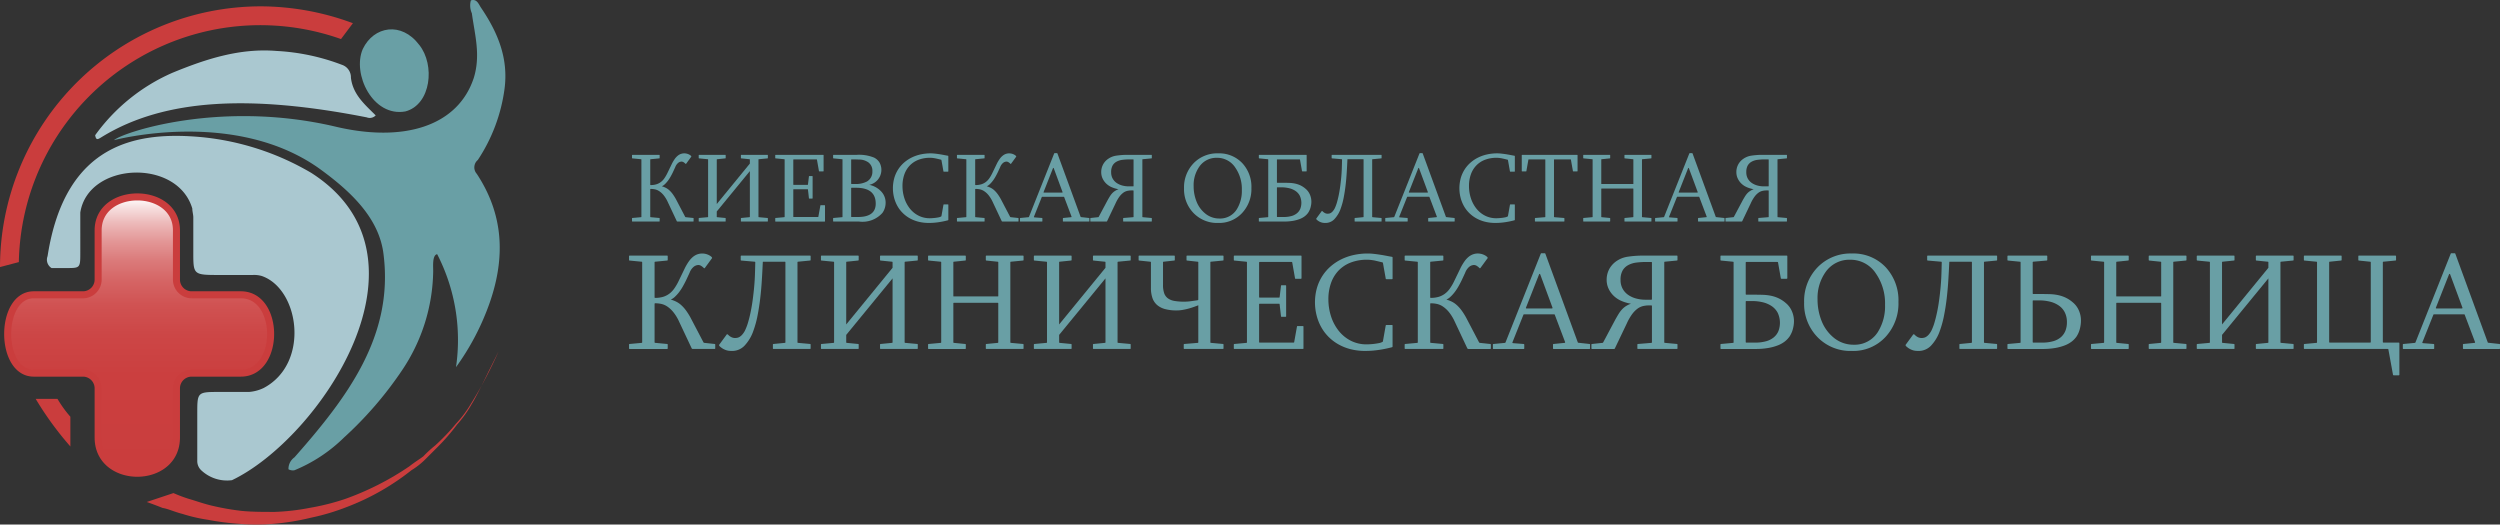 <svg xmlns="http://www.w3.org/2000/svg" xmlns:xlink="http://www.w3.org/1999/xlink" viewBox="0 0 252.196 52.915"><rect x="0" y="0" width="252.196" height="52.915" fill="#333333" stroke="none"/><defs><linearGradient id="a" x1="39.438" y1="63.59" x2="39.438" y2="91.465" gradientTransform="matrix(1, 0, 0, -1, 0, 169.89)" gradientUnits="userSpaceOnUse"><stop offset="0" stop-color="#ca3d3d"/><stop offset="0.355" stop-color="#cb3f3f"/><stop offset="0.5" stop-color="#cc4646"/><stop offset="0.607" stop-color="#d05252"/><stop offset="0.695" stop-color="#d56464"/><stop offset="0.772" stop-color="#db7b7b"/><stop offset="0.84" stop-color="#e39797"/><stop offset="0.903" stop-color="#ecb8b8"/><stop offset="0.959" stop-color="#f6dede"/><stop offset="1" stop-color="#fff"/></linearGradient></defs><title>logo_ru_new</title><path d="M30.2,84.4a0.989,0.989,0,0,0,.4,1.2h1.5c1.4,0,1.4,0,1.4-1.6V80c0.8-5.1,9.8-5.5,11.3-.4,0,0.3.1,0.6,0.1,0.9V84c0,2.3,0,2.3,2.7,2.3h3.3a2.769,2.769,0,0,1,.9.1c3.8,1.3,4.9,8.8.2,11.3a4.191,4.191,0,0,1-1.5.4H47.3c-2,0-2,.1-2,2.2v4.8a1.268,1.268,0,0,0,.4.9,3.792,3.792,0,0,0,3.1,1c8.8-4.2,21.3-22.5,8-31a26.942,26.942,0,0,0-11-3.6C39.4,71.8,32,72.8,30.2,84.4Z" transform="translate(-25.4 -58.56)" fill="#aac8d0"/><path d="M49.7,88.3h-5a1.538,1.538,0,0,1-1.5-1.5v-5c0-4.5-7.9-4.5-7.9,0v5a1.538,1.538,0,0,1-1.5,1.5h-5c-3.5,0-3.5,7.9,0,7.9h5a1.538,1.538,0,0,1,1.5,1.5v5c0,4.8,7.9,4.8,7.9,0v-5a1.538,1.538,0,0,1,1.5-1.5h5C53.7,96.2,53.7,88.3,49.7,88.3Z" transform="translate(-25.4 -58.56)" stroke="#ca3d3d" stroke-miterlimit="10" stroke-width="0.709" fill="url(#a)"/><path d="M42.9,108.3a13.78,13.78,0,0,0,1.6.6c0.7,0.2,1.5.5,2.4,0.7a24.996,24.996,0,0,0,2.9.5c1,0.1,2.2.1,3.3,0.1a22.099,22.099,0,0,0,3.5-.4,23.69,23.69,0,0,0,3.6-.9,28.367,28.367,0,0,0,6.5-3.3c0.5-.4,1-0.7,1.4-1a11.985,11.985,0,0,1,1.2-1.1,21.315,21.315,0,0,0,2.1-2.2,11.538,11.538,0,0,0,1.5-2A41.728,41.728,0,0,0,75.7,94l-1,2s-1.3,2.7-1.7,3.3a11.905,11.905,0,0,1-1.5,2.1,20.526,20.526,0,0,1-2,2.3l-1.2,1.2a7.551,7.551,0,0,1-1.4,1.1,24.394,24.394,0,0,1-6.5,3.7,22.594,22.594,0,0,1-3.7,1.1,23.758,23.758,0,0,1-3.7.6,20.445,20.445,0,0,1-3.5,0,26.071,26.071,0,0,1-3.1-.4,16.653,16.653,0,0,1-2.6-.6c-0.8-.2-1.4-0.5-2-0.6-1-.4-1.6-0.6-1.6-0.6l2.7-.9h0ZM27.3,85l-1.9.5A26.332,26.332,0,0,1,51.7,59.2,26.858,26.858,0,0,1,61,60.9l-1.2,1.6A24.364,24.364,0,0,0,27.3,85C27.3,85.2,27.3,84.8,27.3,85Zm5.2,18.6v-3a11.796,11.796,0,0,1-1.3-1.8H29a32.722,32.722,0,0,0,3.5,4.8" transform="translate(-25.4 -58.56)" fill="#ca3d3d"/><path d="M76.3,67.5c0.4-3.1-.7-5.7-2.4-8.2-0.2-.3-0.4-0.9-1-0.7a1.95,1.95,0,0,0,.1,1.3c0.3,2.2.9,4.2,0.2,6.5-1.6,4.9-7.1,6.6-14.1,4.9-11.7-2.7-21.5.7-22.2,1.4,0,0,12.3-3.3,20.9,3,3,2.2,5.9,4.9,6.3,8.6,1,8.2-3.7,14.4-9,20.4a1.425,1.425,0,0,0-.6,1.2,0.918,0.918,0,0,0,.6.1,15.557,15.557,0,0,0,5-3.3A37.247,37.247,0,0,0,65.9,96a18.313,18.313,0,0,0,3.2-10.1c0-.5-0.1-1.6.4-1.7a18.876,18.876,0,0,1,1.9,11.4,25.4,25.4,0,0,0,3.4-6.5c1.6-4.6,1.4-8.9-1.3-13a0.972,0.972,0,0,1,.1-1.4A17.06,17.06,0,0,0,76.3,67.5Z" transform="translate(-25.4 -58.56)" fill="#699fa5"/><path d="M67.7,63.1c-1.8-2.4-4.6-1.9-5.7.4-1.1,2.5,1,6.9,4.3,6.3C68.9,69.1,69.3,65.1,67.7,63.1Z" transform="translate(-25.4 -58.56)" fill="#699fa5"/><path d="M35,72.2a19,19,0,0,1,7.8-6.3c3.4-1.4,6.8-2.5,10.5-2.2a21.639,21.639,0,0,1,6.6,1.4,1.325,1.325,0,0,1,.9,1.3c0.2,1.7,1.4,2.7,2.5,3.8a0.823,0.823,0,0,1-.9.2c-11.7-2.3-20.3-1.9-26.6,1.9C35.3,72.6,35.1,72.8,35,72.2Z" transform="translate(-25.4 -58.56)" fill="#aac8d0"/><g style="isolation:isolate"><path d="M91.895,74.181a0.043,0.043,0,0,1,.049.049v0.259a0.043,0.043,0,0,1-.049.049l-0.85.083a0.043,0.043,0,0,0-.049.049v2.51a0.04,0.04,0,0,0,.039.049,1.984,1.984,0,0,0,.564-0.073,1.445,1.445,0,0,0,.447-0.22,1.586,1.586,0,0,0,.354-0.361,3.837,3.837,0,0,0,.295-0.493L93.185,75.07a3.663,3.663,0,0,1,.286-0.478,1.594,1.594,0,0,1,.3-0.324,1.072,1.072,0,0,1,.32-0.182,1.06,1.06,0,0,1,.344-0.056,1.101,1.101,0,0,1,.164.015,1.05,1.05,0,0,1,.19.049,0.943,0.943,0,0,1,.181.086,0.701,0.701,0,0,1,.144.109,0.138,0.138,0,0,1,.022.047,0.032,0.032,0,0,1-.012.046l-0.488.669a0.113,0.113,0,0,1-.039.039,0.04,0.04,0,0,1-.039,0,1.063,1.063,0,0,0-.198-0.164,0.403,0.403,0,0,0-.212-0.065,0.568,0.568,0,0,0-.322.12,1.004,1.004,0,0,0-.308.441l-0.249.537c-0.075.153-.155,0.305-0.242,0.457a3.525,3.525,0,0,1-.276.414,2.602,2.602,0,0,1-.295.325,1.018,1.018,0,0,1-.29.195A2.425,2.425,0,0,1,92.55,77.5a1.571,1.571,0,0,1,.361.246,2.496,2.496,0,0,1,.339.376,4.755,4.755,0,0,1,.335.527l0.933,1.782a0.084,0.084,0,0,0,.068.039l0.728,0.078a0.047,0.047,0,0,1,.054.054v0.259a0.046,0.046,0,0,1-.054.049H93.746a0.097,0.097,0,0,1-.073-0.039l-0.908-1.929a3.238,3.238,0,0,0-.43-0.703,1.949,1.949,0,0,0-.44-0.398,1.261,1.261,0,0,0-.435-0.182,2.212,2.212,0,0,0-.415-0.041,0.043,0.043,0,0,0-.049.049v2.754a0.043,0.043,0,0,0,.049.049l0.85,0.078a0.045,0.045,0,0,1,.049.054v0.259a0.043,0.043,0,0,1-.049.049h-2.69a0.043,0.043,0,0,1-.049-0.049V80.602a0.045,0.045,0,0,1,.049-0.054l0.85-.078a0.043,0.043,0,0,0,.049-0.049V74.67a0.043,0.043,0,0,0-.049-0.049l-0.85-.083a0.043,0.043,0,0,1-.049-0.049V74.23a0.043,0.043,0,0,1,.049-0.049h2.69Z" transform="translate(-25.4 -58.56)" fill="#699fa5"/><path d="M98.556,74.181a0.043,0.043,0,0,1,.049.049v0.259a0.043,0.043,0,0,1-.049.049l-0.801.083a0.043,0.043,0,0,0-.049.049v4.473l3.315-4.053a0.06,0.06,0,0,0,.024-0.049V74.67a0.046,0.046,0,0,0-.054-0.049l-0.801-.083a0.043,0.043,0,0,1-.049-0.049V74.23a0.043,0.043,0,0,1,.049-0.049h2.622a0.043,0.043,0,0,1,.049.049v0.259a0.043,0.043,0,0,1-.049.049l-0.85.083a0.043,0.043,0,0,0-.049.049v5.752a0.043,0.043,0,0,0,.049.049l0.85,0.078a0.045,0.045,0,0,1,.049.054v0.259a0.043,0.043,0,0,1-.049.049h-2.622a0.043,0.043,0,0,1-.049-0.049V80.602a0.045,0.045,0,0,1,.049-0.054l0.801-.078a0.046,0.046,0,0,0,.054-0.049v-4.6l-3.32,4.048a0.065,0.065,0,0,0-.02.049v0.503a0.043,0.043,0,0,0,.049.049l0.801,0.078a0.045,0.045,0,0,1,.049.054v0.259a0.043,0.043,0,0,1-.049.049H95.934a0.043,0.043,0,0,1-.049-0.049V80.602a0.045,0.045,0,0,1,.049-0.054l0.85-.078a0.043,0.043,0,0,0,.049-0.049V74.67a0.043,0.043,0,0,0-.049-0.049l-0.85-.083a0.043,0.043,0,0,1-.049-0.049V74.23a0.043,0.043,0,0,1,.049-0.049h2.622Z" transform="translate(-25.4 -58.56)" fill="#699fa5"/><path d="M108.434,74.181a0.043,0.043,0,0,1,.049.049v1.567a0.045,0.045,0,0,1-.049.054h-0.371a0.039,0.039,0,0,1-.049-0.039l-0.2-1.133a0.039,0.039,0,0,0-.049-0.039h-2.29a0.043,0.043,0,0,0-.049.049V77.16a0.043,0.043,0,0,0,.049.049h1.377c0.036,0,.054-0.013.054-0.039l0.098-.81a0.039,0.039,0,0,1,.049-0.039h0.273a0.043,0.043,0,0,1,.049.049v2.173a0.043,0.043,0,0,1-.049.049h-0.273a0.039,0.039,0,0,1-.049-0.039l-0.098-.859a0.044,0.044,0,0,0-.054-0.044h-1.377a0.045,0.045,0,0,0-.049.054v2.7a0.043,0.043,0,0,0,.049.049h2.427c0.036,0,.054-0.013.054-0.039l0.2-1.113a0.039,0.039,0,0,1,.049-0.039h0.371a0.043,0.043,0,0,1,.049.049v1.553a0.043,0.043,0,0,1-.049.049h-4.922a0.043,0.043,0,0,1-.049-0.049V80.602a0.045,0.045,0,0,1,.049-0.054l0.85-.078a0.043,0.043,0,0,0,.049-0.049V74.65a0.058,0.058,0,0,0-.049-0.029l-0.85-.083a0.043,0.043,0,0,1-.049-0.049V74.23a0.043,0.043,0,0,1,.049-0.049h4.78Z" transform="translate(-25.4 -58.56)" fill="#699fa5"/><path d="M111.822,74.181a3.975,3.975,0,0,1,1.753.278,1.348,1.348,0,0,1,.527.464,1.488,1.488,0,0,1,.21.796,1.547,1.547,0,0,1-1.221,1.489,2.227,2.227,0,0,1,1.152.615,1.63,1.63,0,0,1,.498,1.187,1.784,1.784,0,0,1-.317,1.02,2.69,2.69,0,0,1-2.373.879h-2.559a0.043,0.043,0,0,1-.049-0.049V80.602a0.045,0.045,0,0,1,.049-0.054l0.85-.078a0.043,0.043,0,0,0,.049-0.049V74.67a0.043,0.043,0,0,0-.049-0.049l-0.85-.083a0.043,0.043,0,0,1-.049-0.049V74.23a0.043,0.043,0,0,1,.049-0.049h2.329Zm-0.557,2.891a0.043,0.043,0,0,0,.049.049h0.308a2.433,2.433,0,0,0,1.23-.249,1.127,1.127,0,0,0,.552-1.04,1.036,1.036,0,0,0-.396-0.884,1.609,1.609,0,0,0-.933-0.293l-0.381-.015h-0.381a0.043,0.043,0,0,0-.049.049v2.383Zm0,3.33a0.043,0.043,0,0,0,.049.049h0.63q1.797,0,1.797-1.353,0-1.597-1.987-1.597h-0.44a0.043,0.043,0,0,0-.049.049v2.852Z" transform="translate(-25.4 -58.56)" fill="#699fa5"/><path d="M119.283,74.03a3.828,3.828,0,0,1,.41.024c0.153,0.017.308,0.037,0.464,0.06,0.156,0.025.31,0.052,0.461,0.081s0.282,0.054.393,0.073a0.052,0.052,0,0,1,.054.049v1.514a0.046,0.046,0,0,1-.054.049H120.626a0.067,0.067,0,0,1-.039-0.01,0.034,0.034,0,0,1-.015-0.029l-0.2-1.123a0.057,0.057,0,0,0-.039-0.049c-0.059-.013-0.133-0.031-0.225-0.054s-0.185-.045-0.281-0.065-0.195-.039-0.298-0.052a2.412,2.412,0,0,0-.295-0.02,3.223,3.223,0,0,0-1.189.205,2.4,2.4,0,0,0-.876.581,2.502,2.502,0,0,0-.542.9,3.454,3.454,0,0,0-.185,1.155,3.951,3.951,0,0,0,.195,1.25,3.303,3.303,0,0,0,.557,1.04,2.635,2.635,0,0,0,.872.708,2.459,2.459,0,0,0,1.13.259c0.072,0,.16-0.003.264-0.01s0.207-.017.31-0.029,0.204-.029.305-0.049a0.894,0.894,0,0,0,.259-0.088,0.068,0.068,0,0,0,.039-0.054l0.2-1.128a0.039,0.039,0,0,1,.015-0.024,0.053,0.053,0,0,1,.039-0.015h0.386a0.046,0.046,0,0,1,.054.049v1.509a0.063,0.063,0,0,1-.054.049q-0.166.044-.366,0.088c-0.133.029-.279,0.057-0.437,0.083s-0.328.048-.51,0.066-0.384.026-.606,0.026a4.231,4.231,0,0,1-1.028-.12,3.569,3.569,0,0,1-.886-0.346,3.285,3.285,0,0,1-.72-0.543,3.17,3.17,0,0,1-.53-0.697,3.566,3.566,0,0,1-.335-0.84,3.878,3.878,0,0,1,.02-1.985,3.276,3.276,0,0,1,.396-0.874,3.197,3.197,0,0,1,.606-0.695,3.563,3.563,0,0,1,.769-0.506,3.979,3.979,0,0,1,.906-0.31A4.734,4.734,0,0,1,119.283,74.03Z" transform="translate(-25.4 -58.56)" fill="#699fa5"/><path d="M124.674,74.181a0.043,0.043,0,0,1,.049.049v0.259a0.043,0.043,0,0,1-.049.049l-0.85.083a0.043,0.043,0,0,0-.049.049v2.51a0.04,0.04,0,0,0,.039.049,1.984,1.984,0,0,0,.564-0.073,1.445,1.445,0,0,0,.447-0.22,1.586,1.586,0,0,0,.354-0.361,3.837,3.837,0,0,0,.295-0.493l0.488-1.011a3.663,3.663,0,0,1,.286-0.478,1.594,1.594,0,0,1,.3-0.324,1.072,1.072,0,0,1,.32-0.182,1.06,1.06,0,0,1,.344-0.056,1.101,1.101,0,0,1,.164.015,1.05,1.05,0,0,1,.19.049,0.943,0.943,0,0,1,.181.086,0.701,0.701,0,0,1,.144.109,0.138,0.138,0,0,1,.022.047,0.032,0.032,0,0,1-.012.046l-0.488.669a0.113,0.113,0,0,1-.039.039,0.04,0.04,0,0,1-.039,0,1.063,1.063,0,0,0-.198-0.164,0.403,0.403,0,0,0-.212-0.065,0.568,0.568,0,0,0-.322.12,1.004,1.004,0,0,0-.308.441l-0.249.537c-0.075.153-.155,0.305-0.242,0.457a3.525,3.525,0,0,1-.276.414,2.602,2.602,0,0,1-.295.325,1.018,1.018,0,0,1-.29.195,2.425,2.425,0,0,1,.386.149,1.571,1.571,0,0,1,.361.246,2.496,2.496,0,0,1,.339.376,4.755,4.755,0,0,1,.335.527l0.933,1.782a0.084,0.084,0,0,0,.068.039l0.728,0.078a0.047,0.047,0,0,1,.054.054v0.259a0.046,0.046,0,0,1-.054.049h-1.567a0.097,0.097,0,0,1-.073-0.039l-0.908-1.929a3.238,3.238,0,0,0-.43-0.703,1.949,1.949,0,0,0-.44-0.398,1.261,1.261,0,0,0-.435-0.182,2.212,2.212,0,0,0-.415-0.041,0.043,0.043,0,0,0-.049.049v2.754a0.043,0.043,0,0,0,.049.049l0.85,0.078a0.045,0.045,0,0,1,.049.054v0.259a0.043,0.043,0,0,1-.049.049h-2.69a0.043,0.043,0,0,1-.049-0.049V80.602a0.045,0.045,0,0,1,.049-0.054l0.85-.078a0.043,0.043,0,0,0,.049-0.049V74.67a0.043,0.043,0,0,0-.049-0.049l-0.85-.083a0.043,0.043,0,0,1-.049-0.049V74.23a0.043,0.043,0,0,1,.049-0.049h2.69Z" transform="translate(-25.4 -58.56)" fill="#699fa5"/><path d="M132.672,80.91a0.043,0.043,0,0,1-.049-0.049V80.602a0.045,0.045,0,0,1,.049-0.054l0.781-.078a0.04,0.04,0,0,0,.039-0.02,0.064,0.064,0,0,0,0-.049L132.75,78.439a0.052,0.052,0,0,0-.039-0.029h-2.178a0.057,0.057,0,0,0-.039.029l-0.791,1.982c-0.016.042,0,.065,0.049,0.068l0.752,0.059a0.048,0.048,0,0,1,.049.054v0.259a0.043,0.043,0,0,1-.049.049h-2.163a0.043,0.043,0,0,1-.049-0.049V80.602a0.045,0.045,0,0,1,.049-0.054l0.82-.078a0.057,0.057,0,0,0,.039-0.029l2.544-6.401a0.052,0.052,0,0,1,.039-0.029h0.249a0.057,0.057,0,0,1,.039.029l2.339,6.392a0.041,0.041,0,0,0,.044.029l0.796,0.088a0.044,0.044,0,0,1,.044.054v0.259a0.046,0.046,0,0,1-.054.049h-2.568ZM131.7,75.529a0.052,0.052,0,0,0-.039-0.029,0.038,0.038,0,0,0-.039.029L130.68,77.922c-0.02.046-.005,0.068,0.044,0.068H132.53c0.052,0,.07-0.022.054-0.068Z" transform="translate(-25.4 -58.56)" fill="#699fa5"/><path d="M141.544,74.181a0.043,0.043,0,0,1,.049.049v0.259a0.043,0.043,0,0,1-.049.049l-0.855.083a0.043,0.043,0,0,0-.049.049v5.752a0.043,0.043,0,0,0,.049.049l0.855,0.078a0.045,0.045,0,0,1,.049.054v0.259a0.043,0.043,0,0,1-.049.049h-2.793a0.043,0.043,0,0,1-.049-0.049V80.602a0.045,0.045,0,0,1,.049-0.054l0.952-.078a0.043,0.043,0,0,0,.049-0.049V77.809a0.034,0.034,0,0,0-.015-0.029,0.057,0.057,0,0,0-.034-0.01H139.542a1.89,1.89,0,0,0-.435.049,1.117,1.117,0,0,0-.4.19,1.876,1.876,0,0,0-.386.396,3.738,3.738,0,0,0-.381.664l-0.859,1.802a0.07,0.07,0,0,1-.068.039H135.44a0.043,0.043,0,0,1-.049-0.049V80.602a0.045,0.045,0,0,1,.049-0.054l0.732-.078a0.07,0.07,0,0,0,.068-0.039l0.879-1.65q0.112-.201.222-0.381a2.242,2.242,0,0,1,.234-0.32,1.483,1.483,0,0,1,.29-0.248,1.641,1.641,0,0,1,.376-0.184,2.943,2.943,0,0,1-.725-0.217,1.844,1.844,0,0,1-.552-0.381,1.74,1.74,0,0,1-.352-0.516A1.509,1.509,0,0,1,136.49,75.92a1.594,1.594,0,0,1,.703-1.338,1.892,1.892,0,0,1,.833-0.322,7.399,7.399,0,0,1,1.135-.078h2.383Zm-4.053,1.748a1.29,1.29,0,0,0,.156.652,1.332,1.332,0,0,0,.405.44,1.914,1.914,0,0,0,.564.254,2.474,2.474,0,0,0,.647.085h0.449a0.04,0.04,0,0,0,.039-0.049V74.689a0.043,0.043,0,0,0-.049-0.049h-0.361a5.501,5.501,0,0,0-.715.044,1.65,1.65,0,0,0-.591.185,1.03,1.03,0,0,0-.4.391A1.331,1.331,0,0,0,137.491,75.93Z" transform="translate(-25.4 -58.56)" fill="#699fa5"/><path d="M148.282,74.03a3.195,3.195,0,0,1,2.446.996,3.496,3.496,0,0,1,.913,2.495,3.545,3.545,0,0,1-.918,2.505,3.164,3.164,0,0,1-2.441,1.025,3.301,3.301,0,0,1-2.471-.991,3.435,3.435,0,0,1-.967-2.5,3.5,3.5,0,0,1,.952-2.52A3.297,3.297,0,0,1,148.282,74.03Zm-0.117.449a2.083,2.083,0,0,0-1.772.884,3.232,3.232,0,0,0-.581,1.958,4.153,4.153,0,0,0,.283,1.548,2.929,2.929,0,0,0,.928,1.262,2.214,2.214,0,0,0,1.392.472,1.971,1.971,0,0,0,1.738-.908,3.493,3.493,0,0,0,.522-1.973,3.771,3.771,0,0,0-.659-2.251A2.176,2.176,0,0,0,148.165,74.479Z" transform="translate(-25.4 -58.56)" fill="#699fa5"/><path d="M157.164,74.181a0.043,0.043,0,0,1,.049.049v1.567a0.045,0.045,0,0,1-.049.054H156.793a0.067,0.067,0,0,1-.029-0.01,0.031,0.031,0,0,1-.02-0.029l-0.2-1.133a0.034,0.034,0,0,0-.015-0.029,0.068,0.068,0,0,0-.039-0.01h-2.227a0.043,0.043,0,0,0-.049.049V76.95a0.043,0.043,0,0,0,.049.049h0.488q0.371,0,.69.01a3.382,3.382,0,0,1,.606.071,2.488,2.488,0,0,1,.54.18,2.353,2.353,0,0,1,.503.33,1.554,1.554,0,0,1,.446.591,1.796,1.796,0,0,1,.154.728,2.019,2.019,0,0,1-.02.272c-0.014.092-.033,0.19-0.059,0.29a1.767,1.767,0,0,1-.101.286,2.015,2.015,0,0,1-.139.256,1.659,1.659,0,0,1-.337.353,1.956,1.956,0,0,1-.506.283,3.611,3.611,0,0,1-.7.191,5.423,5.423,0,0,1-.928.07h-2.461a0.043,0.043,0,0,1-.049-0.049V80.602a0.045,0.045,0,0,1,.049-0.054l0.85-.078a0.043,0.043,0,0,0,.049-0.049V74.67a0.043,0.043,0,0,0-.049-0.049l-0.85-.083a0.043,0.043,0,0,1-.049-0.049V74.23a0.043,0.043,0,0,1,.049-0.049h4.722Zm-2.9,6.27h0.61a2.927,2.927,0,0,0,.817-0.1,1.49,1.49,0,0,0,.56-0.291,1.161,1.161,0,0,0,.324-0.449,1.685,1.685,0,0,0-.049-1.291,1.304,1.304,0,0,0-.43-0.491,1.913,1.913,0,0,0-.64-0.28,3.226,3.226,0,0,0-.783-0.091h-0.41a0.045,0.045,0,0,0-.049.054v2.891A0.043,0.043,0,0,0,154.264,80.451Z" transform="translate(-25.4 -58.56)" fill="#699fa5"/><path d="M164.723,74.181a0.043,0.043,0,0,1,.049.049v0.259a0.043,0.043,0,0,1-.049.049l-0.85.083a0.043,0.043,0,0,0-.049.049v5.752a0.043,0.043,0,0,0,.049.049l0.85,0.078a0.045,0.045,0,0,1,.049.054v0.259a0.043,0.043,0,0,1-.049.049h-2.622a0.043,0.043,0,0,1-.049-0.049V80.602a0.045,0.045,0,0,1,.049-0.054l0.801-.078a0.046,0.046,0,0,0,.054-0.049V74.67a0.046,0.046,0,0,0-.054-0.049h-1.548c-0.02,0-.029.017-0.029,0.049q-0.029.649-.071,1.316c-0.027.443-.066,0.878-0.117,1.301s-0.113.829-.19,1.219a7.143,7.143,0,0,1-.29,1.066,2.958,2.958,0,0,1-.657,1.108,1.236,1.236,0,0,1-.886.371c-0.065,0-.135-0.003-0.208-0.01a0.976,0.976,0,0,1-.231-0.052,1.208,1.208,0,0,1-.237-0.109,1.313,1.313,0,0,1-.231-0.181,0.161,0.161,0,0,1-.024-0.039,0.073,0.073,0,0,1,.015-0.073l0.518-.708a0.054,0.054,0,0,1,.06-0.029,0.112,0.112,0,0,1,.042.02,0.825,0.825,0,0,0,.264.195,0.595,0.595,0,0,0,.234.054,0.898,0.898,0,0,0,.19-0.02,0.52,0.52,0,0,0,.178-0.08,0.867,0.867,0,0,0,.176-0.162,1.537,1.537,0,0,0,.169-0.246,3.601,3.601,0,0,0,.231-0.601q0.105-.352.19-0.767t0.146-.864q0.061-.45.105-0.921t0.059-.925q0.015-.454.024-0.864a0.084,0.084,0,0,0-.01-0.029,0.04,0.04,0,0,0-.039-0.02l-0.952-.083a0.043,0.043,0,0,1-.049-0.049V74.23a0.043,0.043,0,0,1,.049-0.049h4.941Z" transform="translate(-25.4 -58.56)" fill="#699fa5"/><path d="M169.523,80.91a0.043,0.043,0,0,1-.049-0.049V80.602a0.045,0.045,0,0,1,.049-0.054l0.781-.078a0.04,0.04,0,0,0,.039-0.02,0.069,0.069,0,0,0,0-.049l-0.742-1.963a0.054,0.054,0,0,0-.039-0.029h-2.178a0.056,0.056,0,0,0-.039.029l-0.791,1.982c-0.017.042,0,.065,0.049,0.068l0.752,0.059a0.049,0.049,0,0,1,.049.054v0.259a0.043,0.043,0,0,1-.049.049h-2.163a0.043,0.043,0,0,1-.049-0.049V80.602a0.045,0.045,0,0,1,.049-0.054l0.82-.078a0.058,0.058,0,0,0,.039-0.029l2.544-6.401a0.051,0.051,0,0,1,.039-0.029h0.249a0.058,0.058,0,0,1,.039.029l2.339,6.392a0.041,0.041,0,0,0,.044.029l0.796,0.088a0.044,0.044,0,0,1,.044.054v0.259a0.046,0.046,0,0,1-.054.049h-2.568Zm-0.972-5.381a0.054,0.054,0,0,0-.039-0.029,0.038,0.038,0,0,0-.039.029L167.53,77.922c-0.02.046-.005,0.068,0.044,0.068h1.807c0.052,0,.069-0.022.054-0.068Z" transform="translate(-25.4 -58.56)" fill="#699fa5"/><path d="M176.432,74.03a3.842,3.842,0,0,1,.41.024c0.152,0.017.308,0.037,0.464,0.06,0.156,0.025.31,0.052,0.461,0.081s0.282,0.054.394,0.073a0.053,0.053,0,0,1,.054.049v1.514a0.046,0.046,0,0,1-.054.049h-0.386a0.066,0.066,0,0,1-.039-0.01,0.034,0.034,0,0,1-.015-0.029l-0.2-1.123a0.058,0.058,0,0,0-.039-0.049c-0.059-.013-0.134-0.031-0.225-0.054s-0.185-.045-0.281-0.065-0.195-.039-0.298-0.052a2.41,2.41,0,0,0-.295-0.02,3.224,3.224,0,0,0-1.19.205,2.394,2.394,0,0,0-.876.581,2.488,2.488,0,0,0-.542.9,3.442,3.442,0,0,0-.185,1.155,3.937,3.937,0,0,0,.195,1.25,3.283,3.283,0,0,0,.557,1.04,2.634,2.634,0,0,0,.871.708,2.461,2.461,0,0,0,1.131.259c0.071,0,.159-0.003.264-0.01s0.207-.017.31-0.029,0.204-.029.306-0.049a0.904,0.904,0,0,0,.259-0.088,0.069,0.069,0,0,0,.039-0.054l0.2-1.128a0.039,0.039,0,0,1,.015-0.024,0.052,0.052,0,0,1,.039-0.015H178.16a0.046,0.046,0,0,1,.054.049v1.509a0.064,0.064,0,0,1-.054.049q-0.167.044-.366,0.088c-0.134.029-.279,0.057-0.438,0.083s-0.328.048-.51,0.066-0.385.026-.606,0.026a4.235,4.235,0,0,1-1.028-.12,3.566,3.566,0,0,1-.886-0.346,3.276,3.276,0,0,1-.721-0.543,3.152,3.152,0,0,1-.529-0.697,3.567,3.567,0,0,1-.335-0.84,3.892,3.892,0,0,1,.02-1.985,3.276,3.276,0,0,1,.396-0.874,3.21,3.21,0,0,1,.606-0.695,3.566,3.566,0,0,1,.77-0.506,3.975,3.975,0,0,1,.905-0.31A4.738,4.738,0,0,1,176.432,74.03Z" transform="translate(-25.4 -58.56)" fill="#699fa5"/><path d="M184.493,74.181a0.043,0.043,0,0,1,.049.049v1.567a0.045,0.045,0,0,1-.049.054h-0.371a0.039,0.039,0,0,1-.049-0.039l-0.2-1.133a0.039,0.039,0,0,0-.049-0.039h-1.621a0.039,0.039,0,0,0-.039.049v5.732a0.046,0.046,0,0,0,.049.049l0.947,0.078a0.051,0.051,0,0,1,.054.054v0.259a0.046,0.046,0,0,1-.054.049h-2.866a0.045,0.045,0,0,1-.054-0.049V80.602a0.05,0.05,0,0,1,.054-0.054l0.947-.078a0.046,0.046,0,0,0,.049-0.049V74.689a0.04,0.04,0,0,0-.039-0.049H179.63a0.039,0.039,0,0,0-.049.039l-0.2,1.133a0.039,0.039,0,0,1-.049.039h-0.371a0.045,0.045,0,0,1-.049-0.054V74.23a0.043,0.043,0,0,1,.049-0.049h5.532Z" transform="translate(-25.4 -58.56)" fill="#699fa5"/><path d="M185.113,74.23a0.043,0.043,0,0,1,.049-0.049h2.622a0.043,0.043,0,0,1,.049.049v0.259a0.043,0.043,0,0,1-.049.049l-0.801.083a0.043,0.043,0,0,0-.049.049v2.422q0,0.029.015,0.029h3.213a0.044,0.044,0,0,0,.01-0.029V74.67a0.043,0.043,0,0,0-.049-0.049l-0.801-.083a0.043,0.043,0,0,1-.049-0.049V74.23a0.043,0.043,0,0,1,.049-0.049h2.622a0.043,0.043,0,0,1,.049.049v0.259a0.043,0.043,0,0,1-.049.049l-0.855.083a0.043,0.043,0,0,0-.049.049v5.752a0.043,0.043,0,0,0,.049.049l0.855,0.078a0.045,0.045,0,0,1,.049.054v0.259a0.043,0.043,0,0,1-.049.049h-2.622a0.043,0.043,0,0,1-.049-0.049V80.602a0.045,0.045,0,0,1,.049-0.054l0.801-.078a0.043,0.043,0,0,0,.049-0.049v-2.793a0.043,0.043,0,0,0-.049-0.049h-3.14a0.043,0.043,0,0,0-.049.049v2.793a0.043,0.043,0,0,0,.049.049l0.801,0.078a0.045,0.045,0,0,1,.049.054v0.259a0.043,0.043,0,0,1-.049.049h-2.622a0.043,0.043,0,0,1-.049-0.049V80.602a0.045,0.045,0,0,1,.049-0.054l0.85-.078a0.043,0.043,0,0,0,.049-0.049V74.67a0.043,0.043,0,0,0-.049-0.049l-0.85-.083a0.043,0.043,0,0,1-.049-0.049V74.23Z" transform="translate(-25.4 -58.56)" fill="#699fa5"/><path d="M196.744,80.91a0.043,0.043,0,0,1-.049-0.049V80.602a0.045,0.045,0,0,1,.049-0.054l0.781-.078a0.04,0.04,0,0,0,.039-0.02,0.069,0.069,0,0,0,0-.049l-0.742-1.963a0.054,0.054,0,0,0-.039-0.029h-2.178a0.056,0.056,0,0,0-.039.029l-0.791,1.982c-0.017.042,0,.065,0.049,0.068l0.752,0.059a0.049,0.049,0,0,1,.049.054v0.259a0.043,0.043,0,0,1-.049.049h-2.163a0.043,0.043,0,0,1-.049-0.049V80.602a0.045,0.045,0,0,1,.049-0.054l0.82-.078a0.058,0.058,0,0,0,.039-0.029l2.544-6.401a0.051,0.051,0,0,1,.039-0.029h0.249a0.058,0.058,0,0,1,.039.029l2.339,6.392a0.041,0.041,0,0,0,.044.029l0.796,0.088a0.044,0.044,0,0,1,.044.054v0.259a0.046,0.046,0,0,1-.054.049h-2.568Zm-0.972-5.381a0.054,0.054,0,0,0-.039-0.029,0.038,0.038,0,0,0-.039.029l-0.942,2.393c-0.02.046-.005,0.068,0.044,0.068h1.807c0.052,0,.069-0.022.054-0.068Z" transform="translate(-25.4 -58.56)" fill="#699fa5"/><path d="M205.616,74.181a0.043,0.043,0,0,1,.049.049v0.259a0.043,0.043,0,0,1-.049.049l-0.855.083a0.043,0.043,0,0,0-.049.049v5.752a0.043,0.043,0,0,0,.049.049l0.855,0.078a0.045,0.045,0,0,1,.049.054v0.259a0.043,0.043,0,0,1-.049.049h-2.793a0.043,0.043,0,0,1-.049-0.049V80.602a0.045,0.045,0,0,1,.049-0.054l0.952-.078a0.043,0.043,0,0,0,.049-0.049V77.809A0.034,0.034,0,0,0,203.81,77.78a0.059,0.059,0,0,0-.034-0.01h-0.161a1.887,1.887,0,0,0-.435.049,1.113,1.113,0,0,0-.4.19,1.864,1.864,0,0,0-.386.396,3.738,3.738,0,0,0-.381.664l-0.859,1.802a0.07,0.07,0,0,1-.068.039h-1.572a0.043,0.043,0,0,1-.049-0.049V80.602a0.045,0.045,0,0,1,.049-0.054l0.732-.078a0.07,0.07,0,0,0,.068-0.039l0.879-1.65q0.111-.201.222-0.381a2.242,2.242,0,0,1,.234-0.32,1.472,1.472,0,0,1,.291-0.248,1.622,1.622,0,0,1,.376-0.184,2.947,2.947,0,0,1-.726-0.217,1.85,1.85,0,0,1-.552-0.381,1.74,1.74,0,0,1-.352-0.516,1.509,1.509,0,0,1-.124-0.615,1.594,1.594,0,0,1,.703-1.338,1.892,1.892,0,0,1,.832-0.322,7.406,7.406,0,0,1,1.136-.078h2.383Zm-4.053,1.748a1.285,1.285,0,0,0,.156.652,1.327,1.327,0,0,0,.405.44,1.911,1.911,0,0,0,.564.254,2.475,2.475,0,0,0,.647.085h0.449a0.04,0.04,0,0,0,.039-0.049V74.689a0.043,0.043,0,0,0-.049-0.049h-0.361a5.514,5.514,0,0,0-.716.044,1.653,1.653,0,0,0-.591.185,1.033,1.033,0,0,0-.4.391A1.337,1.337,0,0,0,201.564,75.93Z" transform="translate(-25.4 -58.56)" fill="#699fa5"/></g><g style="isolation:isolate"><g style="isolation:isolate"><path d="M92.69,84.345a0.06,0.06,0,0,1,.068.068v0.362a0.06,0.06,0,0,1-.068.068L91.501,84.96a0.06,0.06,0,0,0-.068.068v3.514a0.055,0.055,0,0,0,.055.068,2.774,2.774,0,0,0,.79-0.102,2.032,2.032,0,0,0,.625-0.308,2.229,2.229,0,0,0,.496-0.506,5.363,5.363,0,0,0,.414-0.69l0.684-1.415a5.163,5.163,0,0,1,.4-0.67,2.303,2.303,0,0,1,.42-0.455,1.509,1.509,0,0,1,.448-0.252,1.467,1.467,0,0,1,.482-0.079,1.537,1.537,0,0,1,.229.021,1.408,1.408,0,0,1,.267.068,1.518,1.518,0,0,1,.253.119,1.087,1.087,0,0,1,.202.154,0.185,0.185,0,0,1,.031.065c0.011,0.035.006,0.057-.017,0.065l-0.684.936a0.152,0.152,0,0,1-.055.055,0.06,0.06,0,0,1-.055,0,1.4,1.4,0,0,0-.277-0.229,0.547,0.547,0,0,0-.297-0.093,0.8,0.8,0,0,0-.451.167,1.414,1.414,0,0,0-.431.619l-0.349.752c-0.105.214-.218,0.428-0.338,0.639a4.795,4.795,0,0,1-.386.582,3.769,3.769,0,0,1-.414.454,1.409,1.409,0,0,1-.407.273,3.467,3.467,0,0,1,.54.208,2.274,2.274,0,0,1,.506.346,3.477,3.477,0,0,1,.475.526,6.657,6.657,0,0,1,.468.738l1.306,2.495a0.119,0.119,0,0,0,.096.055l1.019,0.109a0.067,0.067,0,0,1,.075.075v0.362a0.063,0.063,0,0,1-.075.068H95.281a0.137,0.137,0,0,1-.102-0.055l-1.272-2.7a4.481,4.481,0,0,0-.602-0.984,2.814,2.814,0,0,0-.615-0.558,1.77,1.77,0,0,0-.608-0.252,3.038,3.038,0,0,0-.581-0.059,0.06,0.06,0,0,0-.068.068v3.856a0.06,0.06,0,0,0,.068.068L92.69,93.259a0.064,0.064,0,0,1,.068.075v0.362a0.06,0.06,0,0,1-.068.068H88.924a0.06,0.06,0,0,1-.068-0.068V93.334a0.064,0.064,0,0,1,.068-0.075l1.19-.109a0.06,0.06,0,0,0,.068-0.068V85.029a0.06,0.06,0,0,0-.068-0.068l-1.19-.116a0.06,0.06,0,0,1-.068-0.068V84.413a0.06,0.06,0,0,1,.068-0.068H92.69Z" transform="translate(-25.4 -58.56)" fill="#699fa5"/><path d="M107.107,84.345a0.06,0.06,0,0,1,.068.068v0.362a0.06,0.06,0,0,1-.068.068l-1.19.116a0.06,0.06,0,0,0-.068.068v8.053a0.06,0.06,0,0,0,.068.068l1.19,0.109a0.064,0.064,0,0,1,.068.075v0.362a0.06,0.06,0,0,1-.068.068h-3.671a0.06,0.06,0,0,1-.068-0.068V93.334a0.064,0.064,0,0,1,.068-0.075l1.121-.109a0.063,0.063,0,0,0,.075-0.068V85.029a0.063,0.063,0,0,0-.075-0.068h-2.167c-0.027,0-.041.022-0.041,0.068q-0.041.91-.099,1.842-0.058.935-.164,1.822T101.82,90.398a10.024,10.024,0,0,1-.407,1.494,4.14,4.14,0,0,1-.919,1.552,1.73,1.73,0,0,1-1.241.52c-0.091,0-.188-0.005-0.29-0.014a1.409,1.409,0,0,1-.325-0.071,1.786,1.786,0,0,1-.332-0.154,1.831,1.831,0,0,1-.325-0.253,0.218,0.218,0,0,1-.034-0.055,0.102,0.102,0,0,1,.021-0.102l0.725-.991a0.079,0.079,0,0,1,.085-0.041,0.152,0.152,0,0,1,.058.027,1.161,1.161,0,0,0,.369.273,0.856,0.856,0,0,0,.328.075A1.208,1.208,0,0,0,99.8,92.63a0.729,0.729,0,0,0,.25-0.113,1.237,1.237,0,0,0,.246-0.225,2.256,2.256,0,0,0,.236-0.346,5.038,5.038,0,0,0,.325-0.841q0.147-.492.267-1.073t0.205-1.21q0.086-.628.147-1.288t0.082-1.296q0.021-.636.034-1.21a0.105,0.105,0,0,0-.014-0.041,0.055,0.055,0,0,0-.055-0.027l-1.333-.116a0.06,0.06,0,0,1-.068-0.068V84.413a0.06,0.06,0,0,1,.068-0.068h6.918Z" transform="translate(-25.4 -58.56)" fill="#699fa5"/><path d="M111.954,84.345a0.06,0.06,0,0,1,.068.068v0.362a0.06,0.06,0,0,1-.068.068l-1.121.116a0.06,0.06,0,0,0-.068.068V91.29l4.642-5.674a0.084,0.084,0,0,0,.034-0.068v-0.52a0.063,0.063,0,0,0-.075-0.068l-1.121-.116a0.06,0.06,0,0,1-.068-0.068V84.413a0.06,0.06,0,0,1,.068-0.068h3.671a0.06,0.06,0,0,1,.068.068v0.362a0.06,0.06,0,0,1-.068.068l-1.19.116a0.06,0.06,0,0,0-.068.068v8.053a0.06,0.06,0,0,0,.068.068l1.19,0.109a0.064,0.064,0,0,1,.068.075v0.362a0.06,0.06,0,0,1-.068.068h-3.671a0.06,0.06,0,0,1-.068-0.068V93.334a0.064,0.064,0,0,1,.068-0.075l1.121-.109a0.063,0.063,0,0,0,.075-0.068V86.642l-4.648,5.667a0.094,0.094,0,0,0-.027.068v0.704a0.06,0.06,0,0,0,.068.068l1.121,0.109a0.064,0.064,0,0,1,.068.075v0.362a0.06,0.06,0,0,1-.068.068h-3.671a0.06,0.06,0,0,1-.068-0.068V93.334a0.064,0.064,0,0,1,.068-0.075l1.19-.109a0.06,0.06,0,0,0,.068-0.068V85.029a0.06,0.06,0,0,0-.068-0.068l-1.19-.116a0.06,0.06,0,0,1-.068-0.068V84.413a0.06,0.06,0,0,1,.068-0.068h3.671Z" transform="translate(-25.4 -58.56)" fill="#699fa5"/><path d="M119.022,84.413a0.06,0.06,0,0,1,.068-0.068h3.671a0.06,0.06,0,0,1,.068.068v0.362a0.06,0.06,0,0,1-.068.068l-1.121.116a0.06,0.06,0,0,0-.068.068v3.391q0,0.041.021,0.041h4.498a0.054,0.054,0,0,0,.014-0.041V85.029a0.06,0.06,0,0,0-.068-0.068l-1.121-.116a0.06,0.06,0,0,1-.068-0.068V84.413a0.06,0.06,0,0,1,.068-0.068h3.671a0.06,0.06,0,0,1,.068.068v0.362a0.06,0.06,0,0,1-.068.068L127.39,84.96a0.06,0.06,0,0,0-.068.068v8.053a0.06,0.06,0,0,0,.068.068l1.196,0.109a0.064,0.064,0,0,1,.068.075v0.362a0.06,0.06,0,0,1-.068.068H124.915a0.06,0.06,0,0,1-.068-0.068V93.334a0.064,0.064,0,0,1,.068-0.075l1.121-.109a0.06,0.06,0,0,0,.068-0.068v-3.91a0.06,0.06,0,0,0-.068-0.068h-4.396a0.06,0.06,0,0,0-.068.068v3.91a0.06,0.06,0,0,0,.068.068l1.121,0.109a0.064,0.064,0,0,1,.068.075v0.362a0.06,0.06,0,0,1-.068.068h-3.671a0.06,0.06,0,0,1-.068-0.068V93.334a0.064,0.064,0,0,1,.068-0.075L120.28,93.15a0.06,0.06,0,0,0,.068-0.068V85.029A0.06,0.06,0,0,0,120.28,84.96l-1.19-.116a0.06,0.06,0,0,1-.068-0.068V84.413Z" transform="translate(-25.4 -58.56)" fill="#699fa5"/><path d="M133.433,84.345a0.06,0.06,0,0,1,.068.068v0.362a0.06,0.06,0,0,1-.068.068l-1.121.116a0.06,0.06,0,0,0-.068.068V91.29l4.642-5.674a0.084,0.084,0,0,0,.034-0.068v-0.52a0.063,0.063,0,0,0-.075-0.068l-1.121-.116a0.06,0.06,0,0,1-.068-0.068V84.413a0.06,0.06,0,0,1,.068-0.068h3.671a0.06,0.06,0,0,1,.068.068v0.362a0.06,0.06,0,0,1-.068.068l-1.19.116a0.06,0.06,0,0,0-.068.068v8.053a0.06,0.06,0,0,0,.068.068l1.19,0.109a0.064,0.064,0,0,1,.068.075v0.362a0.06,0.06,0,0,1-.068.068h-3.671a0.06,0.06,0,0,1-.068-0.068V93.334a0.064,0.064,0,0,1,.068-0.075l1.121-.109a0.063,0.063,0,0,0,.075-0.068V86.642l-4.648,5.667a0.094,0.094,0,0,0-.027.068v0.704a0.06,0.06,0,0,0,.068.068l1.121,0.109a0.064,0.064,0,0,1,.068.075v0.362a0.06,0.06,0,0,1-.068.068h-3.671a0.06,0.06,0,0,1-.068-0.068V93.334a0.064,0.064,0,0,1,.068-0.075l1.19-.109a0.06,0.06,0,0,0,.068-0.068V85.029a0.06,0.06,0,0,0-.068-0.068l-1.19-.116a0.06,0.06,0,0,1-.068-0.068V84.413a0.06,0.06,0,0,1,.068-0.068h3.671Z" transform="translate(-25.4 -58.56)" fill="#699fa5"/><path d="M143.844,84.345a0.06,0.06,0,0,1,.068.068v0.362a0.06,0.06,0,0,1-.068.068l-1.046.116a0.063,0.063,0,0,0-.075.068v2.256a2.571,2.571,0,0,0,.12.861,1.066,1.066,0,0,0,.379.516,1.577,1.577,0,0,0,.666.26,5.546,5.546,0,0,0,.967.072c0.064,0,.149-0.002.256-0.007s0.221-.015.342-0.03,0.247-.033.379-0.052,0.257-.036.376-0.055a0.089,0.089,0,0,0,.075-0.068V85.029a0.063,0.063,0,0,0-.075-0.068l-1.046-.116a0.06,0.06,0,0,1-.068-0.068V84.413a0.06,0.06,0,0,1,.068-0.068h3.596a0.06,0.06,0,0,1,.068.068v0.362a0.06,0.06,0,0,1-.068.068l-1.19.116a0.06,0.06,0,0,0-.068.068v8.053a0.06,0.06,0,0,0,.068.068l1.19,0.109a0.064,0.064,0,0,1,.068.075v0.362a0.06,0.06,0,0,1-.068.068h-3.876a0.06,0.06,0,0,1-.068-0.068V93.334a0.064,0.064,0,0,1,.068-0.075l1.326-.109a0.063,0.063,0,0,0,.075-0.068V89.356c-0.141.055-.298,0.112-0.472,0.175-0.173.06-.353,0.117-0.54,0.167s-0.38.093-.581,0.126a3.439,3.439,0,0,1-.595.052,4.358,4.358,0,0,1-1.176-.14,2.033,2.033,0,0,1-.807-0.421,1.645,1.645,0,0,1-.461-0.708,3.121,3.121,0,0,1-.147-1.015V85.029a0.06,0.06,0,0,0-.068-0.068l-1.107-.116a0.06,0.06,0,0,1-.068-0.068V84.413a0.06,0.06,0,0,1,.068-0.068h3.514Z" transform="translate(-25.4 -58.56)" fill="#699fa5"/><path d="M156.627,84.345a0.06,0.06,0,0,1,.068.068v2.194a0.064,0.064,0,0,1-.068.075h-0.52a0.056,0.056,0,0,1-.068-0.055l-0.28-1.586a0.055,0.055,0,0,0-.068-0.055h-3.206a0.061,0.061,0,0,0-.068.068v3.459a0.061,0.061,0,0,0,.068.068h1.928c0.051,0,.075-0.019.075-0.055l0.137-1.135a0.056,0.056,0,0,1,.068-0.055h0.383a0.06,0.06,0,0,1,.068.068V90.45a0.06,0.06,0,0,1-.068.068h-0.383a0.056,0.056,0,0,1-.068-0.055L154.487,89.26a0.061,0.061,0,0,0-.075-0.061h-1.928a0.064,0.064,0,0,0-.068.075v3.78a0.061,0.061,0,0,0,.068.068h3.397c0.051,0,.075-0.019.075-0.055l0.28-1.559a0.056,0.056,0,0,1,.068-0.055h0.52a0.06,0.06,0,0,1,.068.068v2.174a0.06,0.06,0,0,1-.068.068h-6.891a0.06,0.06,0,0,1-.068-0.068V93.334a0.064,0.064,0,0,1,.068-0.075l1.19-.109a0.06,0.06,0,0,0,.068-0.068v-8.08a0.08,0.08,0,0,0-.068-0.041l-1.19-.116a0.06,0.06,0,0,1-.068-0.068V84.413a0.06,0.06,0,0,1,.068-0.068h6.692Z" transform="translate(-25.4 -58.56)" fill="#699fa5"/><path d="M163.388,84.133a5.568,5.568,0,0,1,.574.034c0.215,0.022.431,0.051,0.649,0.086,0.219,0.033.435,0.071,0.646,0.112s0.396,0.075.55,0.102a0.073,0.073,0,0,1,.075.068v2.119a0.063,0.063,0,0,1-.075.068h-0.54a0.101,0.101,0,0,1-.055-0.014,0.045,0.045,0,0,1-.021-0.041l-0.28-1.572a0.079,0.079,0,0,0-.055-0.068c-0.082-.019-0.186-0.043-0.315-0.075s-0.259-.062-0.393-0.093-0.273-.053-0.417-0.071a3.225,3.225,0,0,0-.414-0.027,4.51,4.51,0,0,0-1.664.287,3.373,3.373,0,0,0-1.228.814,3.519,3.519,0,0,0-.759,1.262,4.824,4.824,0,0,0-.26,1.616,5.56,5.56,0,0,0,.273,1.75,4.611,4.611,0,0,0,.779,1.456,3.699,3.699,0,0,0,1.221.991,3.45,3.45,0,0,0,1.582.362c0.101,0,.224-0.005.369-0.014s0.291-.022.435-0.041,0.286-.041.427-0.068a1.242,1.242,0,0,0,.362-0.123,0.092,0.092,0,0,0,.055-0.075l0.28-1.579a0.057,0.057,0,0,1,.021-0.034,0.074,0.074,0,0,1,.055-0.021h0.54a0.063,0.063,0,0,1,.075.068v2.112a0.088,0.088,0,0,1-.075.068q-0.231.061-.513,0.123t-0.611.116c-0.222.036-.459,0.067-0.715,0.092s-0.537.038-.848,0.038a5.958,5.958,0,0,1-1.438-.167,4.986,4.986,0,0,1-1.241-.486,4.589,4.589,0,0,1-1.008-.758,4.499,4.499,0,0,1-.742-0.979,4.952,4.952,0,0,1-.468-1.176,5.41,5.41,0,0,1,.027-2.778,4.598,4.598,0,0,1,.554-1.224,4.535,4.535,0,0,1,.848-0.975,5.049,5.049,0,0,1,1.076-.707,5.535,5.535,0,0,1,1.269-.434A6.521,6.521,0,0,1,163.388,84.133Z" transform="translate(-25.4 -58.56)" fill="#699fa5"/><path d="M170.935,84.345a0.06,0.06,0,0,1,.068.068v0.362a0.06,0.06,0,0,1-.068.068l-1.19.116a0.061,0.061,0,0,0-.068.068v3.514a0.055,0.055,0,0,0,.055.068,2.778,2.778,0,0,0,.79-0.102,2.029,2.029,0,0,0,.625-0.308,2.221,2.221,0,0,0,.496-0.506,5.308,5.308,0,0,0,.413-0.69l0.684-1.415a5.162,5.162,0,0,1,.4-0.67,2.302,2.302,0,0,1,.42-0.455,1.511,1.511,0,0,1,.448-0.252,1.464,1.464,0,0,1,.481-0.079,1.538,1.538,0,0,1,.23.021,1.408,1.408,0,0,1,.267.068,1.536,1.536,0,0,1,.253.119,1.1,1.1,0,0,1,.201.154,0.183,0.183,0,0,1,.031.065c0.011,0.035.006,0.057-.018,0.065l-0.684.936a0.145,0.145,0,0,1-.055.055,0.06,0.06,0,0,1-.055,0,1.397,1.397,0,0,0-.276-0.229,0.549,0.549,0,0,0-.298-0.093,0.803,0.803,0,0,0-.451.167,1.422,1.422,0,0,0-.431.619l-0.349.752c-0.104.214-.218,0.428-0.338,0.639a4.855,4.855,0,0,1-.387.582,3.808,3.808,0,0,1-.413.454,1.411,1.411,0,0,1-.407.273,3.43,3.43,0,0,1,.54.208,2.263,2.263,0,0,1,.506.346,3.505,3.505,0,0,1,.476.526A6.659,6.659,0,0,1,173.3,90.6l1.306,2.495a0.12,0.12,0,0,0,.096.055l1.019,0.109a0.066,0.066,0,0,1,.075.075v0.362a0.063,0.063,0,0,1-.075.068h-2.194a0.139,0.139,0,0,1-.102-0.055l-1.272-2.7a4.462,4.462,0,0,0-.602-0.984,2.814,2.814,0,0,0-.615-0.558,1.766,1.766,0,0,0-.608-0.252,3.03,3.03,0,0,0-.581-0.059,0.061,0.061,0,0,0-.068.068v3.856a0.061,0.061,0,0,0,.068.068l1.19,0.109a0.064,0.064,0,0,1,.068.075v0.362a0.06,0.06,0,0,1-.068.068H167.168a0.061,0.061,0,0,1-.068-0.068V93.334a0.064,0.064,0,0,1,.068-0.075l1.19-.109a0.06,0.06,0,0,0,.068-0.068V85.029a0.06,0.06,0,0,0-.068-0.068l-1.19-.116a0.061,0.061,0,0,1-.068-0.068V84.413a0.061,0.061,0,0,1,.068-0.068h3.767Z" transform="translate(-25.4 -58.56)" fill="#699fa5"/><path d="M182.132,93.765a0.061,0.061,0,0,1-.068-0.068V93.334a0.064,0.064,0,0,1,.068-0.075l1.094-.109a0.054,0.054,0,0,0,.055-0.027,0.083,0.083,0,0,0,0-.068l-1.039-2.748a0.072,0.072,0,0,0-.055-0.041h-3.049a0.084,0.084,0,0,0-.055.041l-1.107,2.775c-0.022.06,0,.091,0.068,0.096l1.053,0.082a0.068,0.068,0,0,1,.068.075v0.362a0.06,0.06,0,0,1-.068.068h-3.028A0.061,0.061,0,0,1,176,93.697V93.334a0.064,0.064,0,0,1,.068-0.075l1.148-.109a0.082,0.082,0,0,0,.055-0.041l3.562-8.962a0.075,0.075,0,0,1,.055-0.041h0.349a0.082,0.082,0,0,1,.055.041l3.274,8.948a0.059,0.059,0,0,0,.061.041l1.114,0.123a0.061,0.061,0,0,1,.061.075v0.362a0.063,0.063,0,0,1-.075.068h-3.596Zm-1.36-7.533a0.072,0.072,0,0,0-.055-0.041,0.054,0.054,0,0,0-.055.041l-1.319,3.35c-0.027.064-.007,0.096,0.061,0.096h2.529c0.073,0,.099-0.032.075-0.096Z" transform="translate(-25.4 -58.56)" fill="#699fa5"/><path d="M194.553,84.345a0.06,0.06,0,0,1,.068.068v0.362a0.06,0.06,0,0,1-.068.068l-1.196.116a0.061,0.061,0,0,0-.068.068v8.053a0.061,0.061,0,0,0,.068.068l1.196,0.109a0.064,0.064,0,0,1,.068.075v0.362a0.06,0.06,0,0,1-.068.068h-3.91a0.061,0.061,0,0,1-.068-0.068V93.334a0.064,0.064,0,0,1,.068-0.075l1.333-.109a0.06,0.06,0,0,0,.068-0.068V89.424a0.045,0.045,0,0,0-.021-0.041,0.086,0.086,0,0,0-.048-0.014H191.75a2.604,2.604,0,0,0-.608.068,1.591,1.591,0,0,0-.56.267,2.61,2.61,0,0,0-.54.554,5.261,5.261,0,0,0-.533.93L188.305,93.71a0.098,0.098,0,0,1-.096.055h-2.201a0.061,0.061,0,0,1-.068-0.068V93.334a0.064,0.064,0,0,1,.068-0.075l1.025-.109a0.098,0.098,0,0,0,.096-0.055l1.23-2.311q0.158-.28.311-0.533a2.959,2.959,0,0,1,.328-0.447,2.109,2.109,0,0,1,.406-0.35,2.418,2.418,0,0,1,.526-0.256,4.029,4.029,0,0,1-1.015-.305,2.542,2.542,0,0,1-.772-0.533,2.402,2.402,0,0,1-.492-0.721,2.119,2.119,0,0,1-.175-0.861,2.293,2.293,0,0,1,.239-1.029,2.316,2.316,0,0,1,.745-0.844,2.669,2.669,0,0,1,1.166-.451,10.248,10.248,0,0,1,1.589-.109h3.336Zm-5.674,2.447a1.797,1.797,0,0,0,.219.912,1.829,1.829,0,0,0,.567.615,2.586,2.586,0,0,0,.79.355,3.429,3.429,0,0,0,.905.12h0.629a0.055,0.055,0,0,0,.055-0.068V85.056a0.06,0.06,0,0,0-.068-0.068H191.47a7.684,7.684,0,0,0-1.001.061,2.325,2.325,0,0,0-.827.26,1.431,1.431,0,0,0-.56.547A1.864,1.864,0,0,0,188.879,86.792Z" transform="translate(-25.4 -58.56)" fill="#699fa5"/></g><g style="isolation:isolate"><path d="M205.634,84.345a0.06,0.06,0,0,1,.068.068v2.194a0.064,0.064,0,0,1-.068.075h-0.52a0.115,0.115,0,0,1-.041-0.014,0.044,0.044,0,0,1-.027-0.041l-0.28-1.586a0.045,0.045,0,0,0-.021-0.041,0.098,0.098,0,0,0-.055-0.014h-3.117a0.061,0.061,0,0,0-.068.068v3.165a0.061,0.061,0,0,0,.068.068h0.684q0.52,0,.968.014a4.754,4.754,0,0,1,.848.099,3.45,3.45,0,0,1,.755.254,3.21,3.21,0,0,1,.704.461,2.184,2.184,0,0,1,.626.827,2.517,2.517,0,0,1,.215,1.019,2.663,2.663,0,0,1-.027.379,3.38,3.38,0,0,1-.082.407,2.407,2.407,0,0,1-.14.399,2.889,2.889,0,0,1-.195.359,2.364,2.364,0,0,1-.472.496,2.801,2.801,0,0,1-.707.397,5.005,5.005,0,0,1-.981.266,7.492,7.492,0,0,1-1.299.1h-3.445a0.061,0.061,0,0,1-.068-0.068V93.334a0.064,0.064,0,0,1,.068-0.075l1.19-.109a0.06,0.06,0,0,0,.068-0.068V85.029a0.06,0.06,0,0,0-.068-0.068l-1.19-.116a0.061,0.061,0,0,1-.068-0.068V84.413a0.061,0.061,0,0,1,.068-0.068h6.61Zm-4.061,8.777h0.855a4.075,4.075,0,0,0,1.145-.141,2.062,2.062,0,0,0,.782-0.406,1.65,1.65,0,0,0,.455-0.629,2.376,2.376,0,0,0-.068-1.809,1.854,1.854,0,0,0-.602-0.686,2.733,2.733,0,0,0-.895-0.394,4.562,4.562,0,0,0-1.098-.126h-0.574a0.064,0.064,0,0,0-.068.075v4.047A0.061,0.061,0,0,0,201.573,93.122Z" transform="translate(-25.4 -58.56)" fill="#699fa5"/><path d="M212.21,84.133a4.473,4.473,0,0,1,3.425,1.395,4.895,4.895,0,0,1,1.278,3.493,4.956,4.956,0,0,1-1.285,3.507,4.428,4.428,0,0,1-3.418,1.435,4.625,4.625,0,0,1-3.459-1.388,4.808,4.808,0,0,1-1.353-3.5,4.9,4.9,0,0,1,1.333-3.527A4.617,4.617,0,0,1,212.21,84.133Zm-0.164.629a2.915,2.915,0,0,0-2.481,1.237,4.525,4.525,0,0,0-.814,2.741,5.829,5.829,0,0,0,.397,2.167,4.122,4.122,0,0,0,1.299,1.768,3.107,3.107,0,0,0,1.948.659,2.76,2.76,0,0,0,2.434-1.272,4.881,4.881,0,0,0,.731-2.762,5.281,5.281,0,0,0-.923-3.151A3.047,3.047,0,0,0,212.046,84.762Z" transform="translate(-25.4 -58.56)" fill="#699fa5"/><path d="M226.798,84.345a0.06,0.06,0,0,1,.068.068v0.362a0.06,0.06,0,0,1-.068.068l-1.19.116a0.061,0.061,0,0,0-.068.068v8.053a0.061,0.061,0,0,0,.068.068l1.19,0.109a0.064,0.064,0,0,1,.068.075v0.362a0.06,0.06,0,0,1-.068.068H223.127a0.061,0.061,0,0,1-.068-0.068V93.334a0.064,0.064,0,0,1,.068-0.075l1.121-.109a0.063,0.063,0,0,0,.075-0.068V85.029a0.063,0.063,0,0,0-.075-0.068h-2.167c-0.027,0-.041.022-0.041,0.068q-0.041.91-.099,1.842-0.059.935-.164,1.822t-0.267,1.705a10.083,10.083,0,0,1-.407,1.494,4.14,4.14,0,0,1-.919,1.552,1.731,1.731,0,0,1-1.241.52c-0.091,0-.188-0.005-0.29-0.014a1.418,1.418,0,0,1-.325-0.071,1.782,1.782,0,0,1-.331-0.154,1.816,1.816,0,0,1-.325-0.253,0.234,0.234,0,0,1-.034-0.055,0.102,0.102,0,0,1,.021-0.102l0.725-.991a0.079,0.079,0,0,1,.086-0.041,0.149,0.149,0,0,1,.058.027,1.172,1.172,0,0,0,.369.273,0.859,0.859,0,0,0,.328.075A1.208,1.208,0,0,0,219.49,92.63a0.735,0.735,0,0,0,.25-0.113,1.265,1.265,0,0,0,.246-0.225,2.256,2.256,0,0,0,.235-0.346,5.036,5.036,0,0,0,.325-0.841q0.146-.492.267-1.073t0.205-1.21q0.085-.628.146-1.288t0.082-1.296q0.021-.636.034-1.21a0.098,0.098,0,0,0-.014-0.041,0.054,0.054,0,0,0-.055-0.027l-1.333-.116a0.061,0.061,0,0,1-.068-0.068V84.413a0.061,0.061,0,0,1,.068-0.068h6.918Z" transform="translate(-25.4 -58.56)" fill="#699fa5"/><path d="M231.85,84.345a0.063,0.063,0,0,1,.075.068v0.362a0.063,0.063,0,0,1-.075.068l-1.326.116a0.061,0.061,0,0,0-.068.068v3.124a0.061,0.061,0,0,0,.068.068h0.684q0.52,0,.968.014a4.754,4.754,0,0,1,.848.099,3.45,3.45,0,0,1,.755.254,3.21,3.21,0,0,1,.704.461,2.189,2.189,0,0,1,.626.824,2.503,2.503,0,0,1,.215,1.022,3.064,3.064,0,0,1-.027.406,3.5,3.5,0,0,1-.082.428,2.644,2.644,0,0,1-.14.414,2.768,2.768,0,0,1-.195.365,2.364,2.364,0,0,1-.472.496,2.801,2.801,0,0,1-.707.397,5.005,5.005,0,0,1-.981.266,7.492,7.492,0,0,1-1.299.1h-3.445a0.061,0.061,0,0,1-.068-0.068V93.334a0.064,0.064,0,0,1,.068-0.075l1.19-.109a0.06,0.06,0,0,0,.068-0.068V85.029a0.06,0.06,0,0,0-.068-0.068l-1.19-.116a0.061,0.061,0,0,1-.068-0.068V84.413a0.061,0.061,0,0,1,.068-0.068h3.876Zm-1.326,8.777h0.855a4.075,4.075,0,0,0,1.145-.141,2.005,2.005,0,0,0,.782-0.413,1.674,1.674,0,0,0,.455-0.653,2.341,2.341,0,0,0,.146-0.851,2.161,2.161,0,0,0-.215-0.995,1.854,1.854,0,0,0-.602-0.686,2.733,2.733,0,0,0-.895-0.394,4.562,4.562,0,0,0-1.098-.126h-0.574a0.061,0.061,0,0,0-.068.068v4.122A0.061,0.061,0,0,0,230.523,93.122Z" transform="translate(-25.4 -58.56)" fill="#699fa5"/><path d="M236.334,84.413a0.061,0.061,0,0,1,.068-0.068h3.671a0.06,0.06,0,0,1,.068.068v0.362a0.06,0.06,0,0,1-.068.068l-1.121.116a0.061,0.061,0,0,0-.068.068v3.391q0,0.041.021,0.041h4.498a0.052,0.052,0,0,0,.014-0.041V85.029a0.06,0.06,0,0,0-.068-0.068l-1.121-.116a0.061,0.061,0,0,1-.068-0.068V84.413a0.061,0.061,0,0,1,.068-0.068h3.671a0.06,0.06,0,0,1,.068.068v0.362a0.06,0.06,0,0,1-.068.068l-1.196.116a0.061,0.061,0,0,0-.068.068v8.053a0.061,0.061,0,0,0,.068.068l1.196,0.109a0.064,0.064,0,0,1,.068.075v0.362a0.06,0.06,0,0,1-.068.068h-3.671a0.061,0.061,0,0,1-.068-0.068V93.334a0.064,0.064,0,0,1,.068-0.075l1.121-.109a0.06,0.06,0,0,0,.068-0.068v-3.91a0.06,0.06,0,0,0-.068-0.068h-4.396a0.061,0.061,0,0,0-.068.068v3.91a0.061,0.061,0,0,0,.068.068l1.121,0.109a0.064,0.064,0,0,1,.068.075v0.362a0.06,0.06,0,0,1-.068.068h-3.671a0.061,0.061,0,0,1-.068-0.068V93.334a0.064,0.064,0,0,1,.068-0.075l1.19-.109a0.06,0.06,0,0,0,.068-0.068V85.029a0.06,0.06,0,0,0-.068-0.068l-1.19-.116a0.061,0.061,0,0,1-.068-0.068V84.413Z" transform="translate(-25.4 -58.56)" fill="#699fa5"/><path d="M250.744,84.345a0.06,0.06,0,0,1,.068.068v0.362a0.06,0.06,0,0,1-.068.068l-1.121.116a0.061,0.061,0,0,0-.068.068V91.29l4.642-5.674a0.083,0.083,0,0,0,.034-0.068v-0.52a0.063,0.063,0,0,0-.075-0.068l-1.121-.116a0.061,0.061,0,0,1-.068-0.068V84.413a0.061,0.061,0,0,1,.068-0.068h3.671a0.06,0.06,0,0,1,.068.068v0.362a0.06,0.06,0,0,1-.068.068l-1.19.116a0.061,0.061,0,0,0-.068.068v8.053a0.061,0.061,0,0,0,.068.068l1.19,0.109a0.064,0.064,0,0,1,.068.075v0.362a0.06,0.06,0,0,1-.068.068h-3.671a0.061,0.061,0,0,1-.068-0.068V93.334a0.064,0.064,0,0,1,.068-0.075l1.121-.109a0.063,0.063,0,0,0,.075-0.068V86.642l-4.648,5.667a0.096,0.096,0,0,0-.027.068v0.704a0.061,0.061,0,0,0,.068.068l1.121,0.109a0.064,0.064,0,0,1,.068.075v0.362a0.06,0.06,0,0,1-.068.068h-3.671a0.061,0.061,0,0,1-.068-0.068V93.334a0.064,0.064,0,0,1,.068-0.075l1.19-.109a0.06,0.06,0,0,0,.068-0.068V85.029a0.06,0.06,0,0,0-.068-0.068l-1.19-.116a0.061,0.061,0,0,1-.068-0.068V84.413a0.061,0.061,0,0,1,.068-0.068h3.671Z" transform="translate(-25.4 -58.56)" fill="#699fa5"/><path d="M261.552,84.345a0.06,0.06,0,0,1,.068.068v0.362a0.06,0.06,0,0,1-.068.068l-1.121.116a0.061,0.061,0,0,0-.068.068v8.025a0.061,0.061,0,0,0,.068.068h4.061a0.06,0.06,0,0,0,.068-0.068V85.029a0.06,0.06,0,0,0-.068-0.068l-1.121-.116a0.061,0.061,0,0,1-.068-0.068V84.413a0.061,0.061,0,0,1,.068-0.068h3.664a0.063,0.063,0,0,1,.075.068v0.362a0.063,0.063,0,0,1-.075.068l-1.19.116a0.061,0.061,0,0,0-.068.068v8.025a0.061,0.061,0,0,0,.068.068h1.531a0.054,0.054,0,0,1,.055.027,0.114,0.114,0,0,1,.014.055v3.151a0.06,0.06,0,0,1-.068.068H266.87a0.115,0.115,0,0,1-.041-0.014,0.044,0.044,0,0,1-.027-0.041l-0.465-2.55a0.045,0.045,0,0,0-.021-0.041,0.086,0.086,0,0,0-.048-0.014h-8.388a0.061,0.061,0,0,1-.068-0.068V93.334a0.064,0.064,0,0,1,.068-0.075L259.07,93.15a0.06,0.06,0,0,0,.068-0.068V85.029A0.06,0.06,0,0,0,259.07,84.96l-1.19-.116a0.061,0.061,0,0,1-.068-0.068V84.413a0.061,0.061,0,0,1,.068-0.068h3.671Z" transform="translate(-25.4 -58.56)" fill="#699fa5"/><path d="M273.925,93.765a0.061,0.061,0,0,1-.068-0.068V93.334a0.064,0.064,0,0,1,.068-0.075l1.094-.109a0.054,0.054,0,0,0,.055-0.027,0.083,0.083,0,0,0,0-.068l-1.039-2.748a0.072,0.072,0,0,0-.055-0.041h-3.049a0.084,0.084,0,0,0-.055.041l-1.107,2.775c-0.022.06,0,.091,0.068,0.096l1.053,0.082a0.068,0.068,0,0,1,.068.075v0.362a0.06,0.06,0,0,1-.068.068h-3.028a0.061,0.061,0,0,1-.068-0.068V93.334a0.064,0.064,0,0,1,.068-0.075L269.01,93.15a0.082,0.082,0,0,0,.055-0.041l3.562-8.962a0.075,0.075,0,0,1,.055-0.041h0.349a0.082,0.082,0,0,1,.055.041l3.274,8.948a0.059,0.059,0,0,0,.061.041l1.114,0.123a0.061,0.061,0,0,1,.061.075v0.362a0.063,0.063,0,0,1-.075.068h-3.596Zm-1.36-7.533a0.072,0.072,0,0,0-.055-0.041,0.054,0.054,0,0,0-.055.041l-1.319,3.35c-0.027.064-.007,0.096,0.061,0.096h2.529c0.073,0,.099-0.032.075-0.096Z" transform="translate(-25.4 -58.56)" fill="#699fa5"/></g></g></svg>